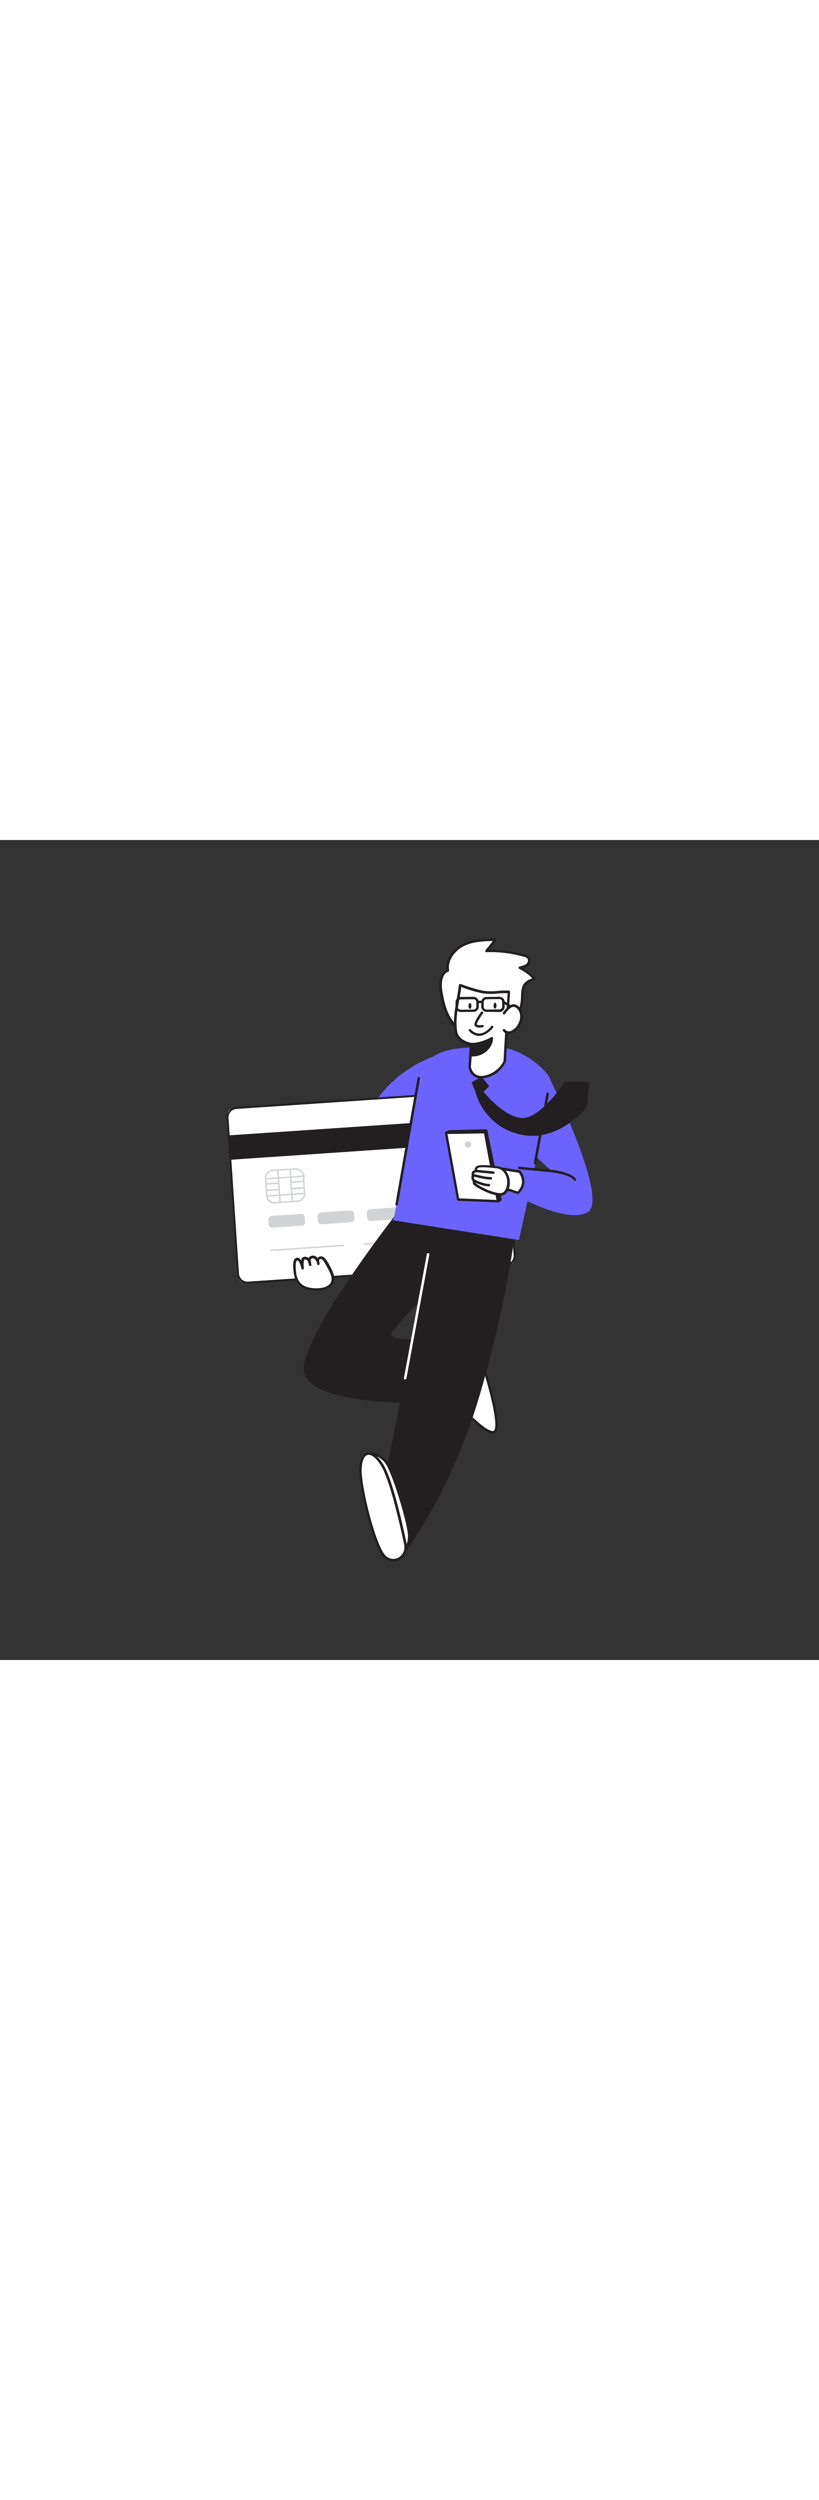 <svg version="1.1" id="Layer_1" xmlns="http://www.w3.org/2000/svg" xmlns:xlink="http://www.w3.org/1999/xlink" x="0px" y="0px" viewBox="0 0 500 500" style="width: 164px;" xml:space="preserve" data-imageid="credit-card-2-29" imageName="Credit Card 2" class="illustrations_image">
<rect x="0" y="0" width="500" height="500" fill="#333333" stroke="none"/>
<style type="text/css">
	.st0_credit-card-2-29{fill:#68E1FD;}
	.st1_credit-card-2-29{fill:#FFFFFF;}
	.st2_credit-card-2-29{fill:#231F20;}
	.st3_credit-card-2-29{fill:#D1D3D4;}
	.st4_credit-card-2-29{fill:none;}
</style>
<g id="Left_Hand_credit-card-2-29">
	<path class="st0_credit-card-2-29 targetColor" d="M264.3,132.1c0,0-18.3,6.1-31.4,22.5c-7.1,8.9-31.1,49.7-31.1,49.7l31.2,8.6l39.2-51.5L264.3,132.1z" style="fill: rgb(108, 99, 255);"/>
</g>
<g id="Credit_Card_credit-card-2-29">
	<path class="st1_credit-card-2-29" d="M142.6,163.6l160.7-10.8c2.2-0.2,4.2,1.5,4.3,3.8l6.6,98.3c0.2,2.2-1.5,4.2-3.8,4.3L149.8,270&#10;&#9;&#9;c-2.2,0.2-4.2-1.5-4.3-3.8l-6.6-98.3C138.6,165.7,140.3,163.7,142.6,163.6z"/>
	<path class="st2_credit-card-2-29" d="M151,270.5c-3.3,0-6-2.6-6.2-5.9l-6.4-95.1c-0.2-3.4,2.4-6.4,5.8-6.7c0,0,0,0,0,0l157.5-10.6&#10;&#9;&#9;c3.5-0.2,6.5,2.4,6.7,5.9l6.4,95.1c0.2,3.5-2.4,6.4-5.8,6.7c0,0,0,0,0,0l0,0l-157.5,10.6L151,270.5z M302.1,153.4h-0.4L144.3,164&#10;&#9;&#9;c-2.8,0.2-4.9,2.6-4.8,5.4c0,0,0,0,0,0l6.4,95.1c0.2,2.8,2.6,4.9,5.4,4.8c0,0,0,0,0,0l157.5-10.6c2.8-0.2,4.9-2.6,4.8-5.4&#10;&#9;&#9;c0,0,0,0,0,0l-6.4-95.1C307,155.5,304.8,153.4,302.1,153.4L302.1,153.4z M308.9,259.3L308.9,259.3z"/>
	<path class="st3_credit-card-2-29" d="M167.3,221.7c-2.6,0-4.8-2-4.9-4.6l-0.7-10.7c-0.2-2.7,1.9-5.1,4.6-5.3l14.1-1c2.7-0.2,5.1,1.9,5.3,4.6&#10;&#9;&#9;l0.7,10.7c0.2,2.7-1.9,5.1-4.6,5.3l-14.1,1L167.3,221.7z M180.7,201h-0.3l-14,0.9c-2.2,0.2-3.9,2.1-3.8,4.3l0.7,10.7&#10;&#9;&#9;c0.1,2.2,2.1,3.9,4.3,3.8l14.1-0.9l0,0c2.2-0.2,3.9-2.1,3.8-4.3l-0.7-10.7C184.6,202.6,182.9,201,180.7,201L180.7,201z"/>
	
		<rect x="169.8" y="201.3" transform="matrix(0.998 -6.731876e-02 6.731876e-02 0.998 -13.827 11.939)" class="st3_credit-card-2-29" width="0.9" height="19.8"/>
	
		<rect x="177.3" y="200.8" transform="matrix(0.998 -6.731876e-02 6.731876e-02 0.998 -13.776 12.446)" class="st3_credit-card-2-29" width="0.9" height="19.8"/>
	
		<rect x="162.9" y="205.2" transform="matrix(0.998 -6.982913e-02 6.982913e-02 0.998 -13.934 12.685)" class="st3_credit-card-2-29" width="23.2" height="0.9"/>
	
		<rect x="162.8" y="215.8" transform="matrix(0.998 -6.784116e-02 6.784116e-02 0.998 -14.272 12.326)" class="st3_credit-card-2-29" width="23.1" height="0.9"/>
	
		<rect x="162.3" y="209" transform="matrix(0.998 -6.784116e-02 6.784116e-02 0.998 -13.828 11.743)" class="st3_credit-card-2-29" width="7.3" height="0.9"/>
	
		<rect x="162.6" y="212.9" transform="matrix(0.998 -6.784116e-02 6.784116e-02 0.998 -14.095 11.77)" class="st3_credit-card-2-29" width="7.3" height="0.9"/>
	<polygon class="st3_credit-card-2-29" points="177.7,209.1 177.6,208.2 185.4,207.7 185.4,208.6 &#9;"/>
	<polygon class="st3_credit-card-2-29" points="177.9,213.1 177.9,212.1 185.6,211.6 185.7,212.6 &#9;"/>
	<path class="st3_credit-card-2-29" d="M165.9,229.2l17.8-1.2c1.3-0.1,2.4,0.9,2.4,2.1l0.2,2.7c0.1,1.3-0.9,2.4-2.1,2.4l-17.8,1.2&#10;&#9;&#9;c-1.3,0.1-2.4-0.9-2.4-2.1l-0.2-2.7C163.7,230.3,164.7,229.2,165.9,229.2z"/>
	<path class="st3_credit-card-2-29" d="M196,227.1l17.8-1.2c1.3-0.1,2.4,0.9,2.4,2.1l0.2,2.7c0.1,1.3-0.9,2.4-2.1,2.4l-17.8,1.2&#10;&#9;&#9;c-1.3,0.1-2.4-0.9-2.4-2.1l-0.2-2.7C193.8,228.3,194.8,227.2,196,227.1z"/>
	<path class="st3_credit-card-2-29" d="M226.1,225.1l17.8-1.2c1.3-0.1,2.4,0.9,2.4,2.1l0.2,2.7c0.1,1.3-0.9,2.4-2.1,2.4l-17.8,1.2&#10;&#9;&#9;c-1.3,0.1-2.4-0.9-2.4-2.1l-0.2-2.7C223.9,226.3,224.8,225.2,226.1,225.1z"/>
	<path class="st3_credit-card-2-29" d="M256.1,223.1l17.8-1.2c1.3-0.1,2.4,0.9,2.4,2.1l0.2,2.7c0.1,1.3-0.9,2.4-2.1,2.4l-17.8,1.2&#10;&#9;&#9;c-1.3,0.1-2.4-0.9-2.4-2.1l-0.2-2.7C253.9,224.2,254.9,223.2,256.1,223.1z"/>
	
		<rect x="165" y="248.2" transform="matrix(0.998 -6.784116e-02 6.784116e-02 0.998 -16.438 13.293)" class="st3_credit-card-2-29" width="45" height="0.9"/>
	
		<rect x="221.9" y="245.7" transform="matrix(0.998 -6.784116e-02 6.784116e-02 0.998 -16.178 15.857)" class="st3_credit-card-2-29" width="6.9" height="0.9"/>
	
		<rect x="236.3" y="244.7" transform="matrix(0.998 -6.784116e-02 6.784116e-02 0.998 -16.079 16.833)" class="st3_credit-card-2-29" width="6.9" height="0.9"/>
	
		<rect x="228.2" y="245.5" transform="matrix(0.459 -0.888 0.888 0.459 -92.536 339.89)" class="st3_credit-card-2-29" width="9.3" height="0.9"/>
	
		<rect x="139.9" y="175.1" transform="matrix(0.998 -6.731876e-02 6.731876e-02 0.998 -11.735 15.529)" class="st2_credit-card-2-29" width="169.2" height="13.6"/>
	<path class="st2_credit-card-2-29" d="M140.6,195c-0.2,0-0.3-0.1-0.4-0.2c-0.1-0.1-0.2-0.3-0.2-0.5l-0.9-13.5c0-0.4,0.3-0.7,0.6-0.7l168.9-11.4&#10;&#9;&#9;c0.4,0,0.7,0.2,0.7,0.6c0,0,0,0,0,0l0.9,13.5c0,0.2,0,0.4-0.2,0.5c-0.1,0.1-0.3,0.2-0.5,0.2L140.6,195L140.6,195z M140.4,181.4&#10;&#9;&#9;l0.8,12.2l167.5-11.3l-0.8-12.2L140.4,181.4z"/>
</g>
<g id="Hand_credit-card-2-29">
	<path class="st1_credit-card-2-29" d="M182.1,255.8c0.5,0.3,0.9,0.7,1.1,1.3c0.6,1.3,1.1,2.6,1.4,4c-0.3-1.8-0.2-3.7,0.1-5.5&#10;&#9;&#9;c0.8-0.9,2.3-0.7,3.2,0.2c0.7,0.9,1.2,2.1,1.3,3.3c-0.5-1.5-0.9-3.5,0.4-4.4c1.1-0.6,2.4-0.4,3.3,0.6c0.8,0.9,1.3,2.1,1.5,3.2&#10;&#9;&#9;c-0.4-1.2-0.6-2.7,0.4-3.4c0.7-0.4,1.5-0.4,2.2,0.1c0.6,0.5,1.2,1,1.6,1.7c1.3,1.9,2.4,3.9,3.4,6c1.2,2.6,2.1,5.8,0.4,8&#10;&#9;&#9;c-3.1,4.1-11.4,3.7-15.6,2.2s-6-4.9-6.6-9.2C179.8,262.5,178.7,254.3,182.1,255.8z"/>
	<path class="st2_credit-card-2-29" d="M193.3,274.8c-2.3,0-4.7-0.4-6.9-1.1c-4.1-1.5-6.4-4.7-7.1-9.8c-1-7.3,0.5-8.4,1-8.8c0.7-0.5,1.5-0.5,2.2-0.1&#10;&#9;&#9;c0.6,0.3,1.1,0.8,1.4,1.4c0-0.4,0.1-0.7,0.2-1.1c0-0.1,0.1-0.2,0.2-0.3c0.5-0.5,1.1-0.9,1.8-0.9c0.8,0,1.7,0.3,2.3,0.8&#10;&#9;&#9;c0.2-0.4,0.5-0.7,0.9-1c1.4-0.8,3.2-0.6,4.3,0.7c0.1,0.1,0.2,0.2,0.3,0.3c0.2-0.2,0.4-0.4,0.6-0.6c0.9-0.6,2.1-0.6,3,0&#10;&#9;&#9;c0.7,0.5,1.3,1.2,1.8,1.9c1.3,1.9,2.4,4,3.4,6.1c1.8,3.8,1.9,6.8,0.3,8.8C200.7,273.9,196.9,274.8,193.3,274.8z M181.4,256.4&#10;&#9;&#9;c-0.1,0-0.2,0-0.2,0.1c-0.1,0.1-1.2,1.1-0.4,7.3c0.6,4.6,2.6,7.3,6.1,8.6c3.7,1.3,11.8,1.8,14.7-2c1.2-1.6,1.1-4-0.5-7.3&#10;&#9;&#9;c-1-2-2.1-4-3.3-5.9c-0.3-0.6-0.8-1.1-1.3-1.5c-0.4-0.3-0.9-0.3-1.3-0.1c-0.5,0.4-0.4,1.3-0.2,2.1c0,0.2,0.1,0.3,0.1,0.5&#10;&#9;&#9;c0.1,0.4-0.1,0.8-0.5,1c-0.4,0.1-0.8-0.1-0.9-0.5l0,0c-0.1-0.2-0.1-0.3-0.1-0.5c-0.2-0.9-0.6-1.7-1.2-2.4c-0.6-0.7-1.5-0.9-2.2-0.5&#10;&#9;&#9;c-0.5,0.5-0.7,1.2-0.5,1.8c0.2,0.6,0.3,1.2,0.4,1.8c0.1,0.4-0.1,0.8-0.5,0.9s-0.8-0.1-0.9-0.5c-0.2-0.6-0.4-1.2-0.5-1.8&#10;&#9;&#9;c-0.1-0.4-0.4-0.8-0.7-1.2c-0.3-0.4-0.8-0.5-1.3-0.5c-0.2,0-0.4,0.1-0.6,0.2c-0.3,1.6-0.3,3.3-0.1,5c0.1,0.4-0.2,0.8-0.6,0.9&#10;&#9;&#9;c-0.4,0.1-0.8-0.2-0.9-0.6c-0.3-1.3-0.7-2.6-1.3-3.8c-0.1-0.4-0.4-0.7-0.7-0.9l0,0C181.7,256.4,181.5,256.4,181.4,256.4z"/>
</g>
<g id="Character_credit-card-2-29">
	<path class="st1_credit-card-2-29" d="M294.7,319.6c0,0,13.6,41.4,6.3,41.4s-25.7-22.4-25.7-22.4l14.8-19"/>
	<path class="st2_credit-card-2-29" d="M301,361.9c-7.7,0-25.5-21.8-26.3-22.7c-0.2-0.3-0.2-0.7,0-1l14.8-19c0.3-0.3,0.7-0.4,1.1-0.1c0,0,0,0,0,0&#10;&#9;&#9;c0.3,0.3,0.4,0.7,0.1,1.1l-14.4,18.5c5.4,6.5,19.1,21.7,24.7,21.7l0,0c0.3,0,0.6-0.2,0.7-0.4c2.7-3.8-3.1-26-7.7-40&#10;&#9;&#9;c-0.2-0.4,0-0.8,0.4-1c0,0,0,0,0,0c0.4-0.1,0.8,0.1,1,0.5c0,0,0,0,0,0c1.2,3.6,11.6,35.7,7.5,41.4&#10;&#9;&#9;C302.6,361.4,301.8,361.8,301,361.9L301,361.9z"/>
	<path class="st2_credit-card-2-29" d="M246.4,223.4c0,0-56.6,71.7-60.1,97.1s81.7,21.9,81.7,21.9l10.1-37.3c0,0-44.8,3.2-39.6-4.9&#10;&#9;&#9;s36.5-38.5,36.5-38.5l4.8-42.6L246.4,223.4z"/>
	<path class="st2_credit-card-2-29" d="M257.6,343.4c-6.3,0-14.8-0.2-23.7-0.8c-24-1.8-39.2-6.1-45.4-12.9c-2.4-2.4-3.5-5.8-3-9.2&#10;&#9;&#9;c3.6-25.4,58-94.6,60.3-97.5c0.1-0.2,0.3-0.2,0.5-0.3l33.3-4.2c0.2,0,0.5,0,0.6,0.2c0.2,0.2,0.2,0.4,0.2,0.6l-4.8,42.6&#10;&#9;&#9;c0,0.2-0.1,0.3-0.2,0.4c-0.3,0.3-31.4,30.5-36.4,38.4c-0.4,0.7-0.3,1-0.2,1.2c2.2,3.7,25.2,3.5,39.1,2.5c0.2,0,0.5,0.1,0.6,0.3&#10;&#9;&#9;c0.2,0.2,0.2,0.4,0.1,0.7l-10.1,37.3c-0.1,0.3-0.4,0.5-0.7,0.5C267.9,343.2,263.8,343.4,257.6,343.4z M246.8,224.1&#10;&#9;&#9;c-3.6,4.6-56.4,72.3-59.8,96.6c-0.4,2.9,0.5,5.9,2.6,8c13.4,14.8,71.6,13.3,77.8,13.1l9.7-35.8c-6.8,0.4-36.3,2.1-39.5-3.3&#10;&#9;&#9;c-0.5-0.9-0.4-2,0.2-2.8c4.9-7.8,33.6-35.6,36.4-38.4l4.6-41.4L246.8,224.1z"/>
	<path class="st2_credit-card-2-29" d="M266.9,219.3c0.1,3-18.4,110.4-30.7,166.1l8.8,50.6c0,0,28.8-36.1,47.1-98s22.6-107,22.6-107L266.9,219.3z"/>
	<path class="st2_credit-card-2-29" d="M245,436.8h-0.2c-0.3-0.1-0.5-0.3-0.5-0.6l-8.8-50.6c0-0.1,0-0.2,0-0.3c12-54.3,30.8-162.7,30.7-165.9&#10;&#9;&#9;c0-0.4,0.3-0.7,0.7-0.8c0.1,0,0.1,0,0.2,0l47.8,11.7c0.4,0.1,0.6,0.4,0.6,0.8c0,0.4-4.6,45.9-22.6,107.2&#10;&#9;&#9;c-7.4,25.2-17.6,49.5-30.5,72.4c-9.4,16.6-16.7,25.8-16.7,25.9C245.4,436.7,245.2,436.8,245,436.8z M237,385.4l8.5,48.8&#10;&#9;&#9;c5.3-7.1,29.8-41.9,45.9-96.4c16.9-57.2,21.9-100.6,22.5-106.3l-46.3-11.4C266.2,231.4,248.6,333,237,385.4z"/>
	<path class="st0_credit-card-2-29 targetColor" d="M299.8,126c-19.1,1-40.7-1.2-44.8,22.2c-1.2,6.6-14,83.9-15.1,83.7l76.9,12c0,0,20.9-92.1,18.8-98.7&#10;&#9;&#9;C333,139.4,316.9,125.1,299.8,126z" style="fill: rgb(108, 99, 255);"/>
	<path class="st1_credit-card-2-29" d="M281.6,117.6c-1,0.2-6.3-7.3-7.1-8.7c-3-4.8-4.4-11.4-5.3-17c-0.7-4.6-0.2-10.6,4.2-12.2&#10;&#9;&#9;c-1.1-6.5,3.7-12.8,9.6-15.7s12.8-3.1,19.4-3.1l-5.3,6.9c7.7-0.3,15.4,0.6,22.8,2.7c1.2,0.2,2.3,0.8,3,1.8c0.8,1.3,0.1,3.2-1.1,4.1&#10;&#9;&#9;c-1.3,0.9-2.8,1.4-4.3,1.6c3.4,1.7,6.5,4,9,6.9c-2.1,0.6-4.3,1.3-5.7,3c-2.1,2.5-1.6,6.2-1.9,9.5c-0.4,4.9-2.4,11.8-6.8,13.9&#10;&#9;&#9;c-3.2,1.6-8.3,1.7-11.8,2.4L281.6,117.6z"/>
	<path class="st2_credit-card-2-29" d="M281.6,118.3c-2,0-7.7-9-7.8-9c-3.2-5.2-4.6-12.3-5.4-17.2s-0.1-10.8,4.1-12.8c-0.8-6.9,4.4-13.2,10.1-16&#10;&#9;&#9;c5.9-2.9,12.4-3.1,19.7-3.2l0,0c0.4,0,0.8,0.3,0.8,0.7c0,0.2-0.1,0.3-0.2,0.5l-4.4,5.7c7.2-0.1,14.4,0.8,21.4,2.8&#10;&#9;&#9;c1.4,0.2,2.6,1,3.5,2.1c1,1.7,0.2,4-1.3,5.1c-0.8,0.6-1.7,1-2.7,1.3c2.8,1.6,5.3,3.7,7.4,6c0.2,0.2,0.2,0.5,0.2,0.7&#10;&#9;&#9;c-0.1,0.3-0.3,0.5-0.5,0.5c-1.8,0.5-4.1,1.2-5.4,2.8c-1.5,1.8-1.5,4.2-1.6,6.8c0,0.8,0,1.5-0.1,2.3c-0.4,5.3-2.6,12.3-7.2,14.6&#10;&#9;&#9;c-2.3,1.1-5.3,1.5-8.3,1.9c-1.3,0.2-2.6,0.3-3.7,0.6l-18.6,3.8L281.6,118.3L281.6,118.3z M281.6,117.6L281.6,117.6z M300.9,61.6&#10;&#9;&#9;c-6.5,0.1-12.3,0.5-17.5,3c-5.4,2.6-10.3,8.6-9.2,14.9c0.1,0.4-0.1,0.7-0.5,0.8c-3.8,1.4-4.4,6.8-3.7,11.4&#10;&#9;&#9;c0.8,4.8,2.1,11.8,5.2,16.7c1.1,1.8,5.3,7.6,6.5,8.3l18.4-3.8c1.2-0.2,2.5-0.4,3.8-0.6c2.8-0.4,5.7-0.7,7.8-1.8&#10;&#9;&#9;c4-2,5.9-8.4,6.3-13.3c0-0.7,0.1-1.5,0.1-2.2c0.1-2.7,0.2-5.6,2-7.7c1.3-1.4,3-2.4,4.9-2.9c-2.3-2.4-5-4.3-8-5.8&#10;&#9;&#9;c-0.3-0.1-0.5-0.5-0.4-0.8c0-0.3,0.3-0.6,0.6-0.7c1.4-0.2,2.8-0.7,4-1.4c0.9-0.7,1.5-2.2,0.9-3.2c-0.7-0.8-1.6-1.3-2.6-1.4&#10;&#9;&#9;c-7.3-2-14.9-3-22.5-2.7c-0.3,0-0.6-0.1-0.7-0.4c-0.1-0.3-0.1-0.6,0.1-0.8L300.9,61.6z"/>
	<path class="st1_credit-card-2-29" d="M287.6,124.4l-0.9,14c0,0,1,7.9,9.6,6c5.2-1.2,9.5-4.6,11.8-9.4c0,0,1.9-33.4,2.5-42.3c-5.4-0.4-10.4,1.1-16,0&#10;&#9;&#9;c-4.7-1-9.3-2.4-13.8-4.2c-1,9.7-4.1,18.4-2.6,28.1C279.2,123.3,287.6,124.4,287.6,124.4z"/>
	<path class="st2_credit-card-2-29" d="M293.8,145.4c-1.6,0-3.2-0.4-4.5-1.3c-1.8-1.4-3-3.4-3.3-5.6c0,0,0-0.1,0-0.1l0.8-13.3&#10;&#9;&#9;c-2.1-0.4-8.4-2.2-9.3-8.3c-1-6.7,0.1-12.8,1.2-19.2c0.5-3,1.1-6,1.4-9.1c0-0.2,0.2-0.4,0.4-0.6c0.2-0.1,0.4-0.1,0.7-0.1&#10;&#9;&#9;c4.5,1.7,9,3.1,13.7,4.1c3,0.4,6,0.5,9,0.1c2.3-0.2,4.6-0.3,6.8-0.2c0.2,0,0.4,0.1,0.5,0.3c0.1,0.2,0.2,0.3,0.2,0.6&#10;&#9;&#9;c-0.6,8.8-2.5,41.9-2.5,42.3c0,0.1,0,0.2-0.1,0.3c-2.4,5-6.9,8.6-12.3,9.8C295.6,145.2,294.7,145.3,293.8,145.4z M287.5,138.3&#10;&#9;&#9;c0.3,1.8,1.2,3.4,2.7,4.5c1.5,1.1,3.5,1.3,6,0.8c4.9-1.2,9-4.4,11.2-8.8c0.1-2.4,1.8-31.9,2.5-41.4c-2,0-3.9,0-5.9,0.2&#10;&#9;&#9;c-3.1,0.4-6.3,0.3-9.4-0.1c-4.4-0.9-8.8-2.2-13-3.9c-0.3,2.8-0.8,5.6-1.3,8.3c-1.1,6.3-2.2,12.3-1.2,18.7c0.9,6,8.6,7.1,8.7,7.1&#10;&#9;&#9;c0.4,0.1,0.7,0.4,0.7,0.8L287.5,138.3z"/>
	<path class="st2_credit-card-2-29" d="M287.3,131.2c0,0,5.6,0.6,9.5-3s3.5-7.4,3.5-7.4s-6.4,3.8-12.7,3.6L287.3,131.2z"/>
	<path class="st2_credit-card-2-29" d="M288.2,132c-0.3,0-0.7,0-1,0c-0.4,0-0.7-0.4-0.7-0.8l0.3-6.8c0-0.4,0.4-0.7,0.8-0.7c6.1,0.2,12.2-3.4,12.3-3.5&#10;&#9;&#9;c0.3-0.2,0.8-0.1,1,0.2c0.1,0.1,0.1,0.2,0.1,0.3c0,0.2,0.3,4.2-3.8,8C294.7,130.9,291.5,132.1,288.2,132z M288,130.5&#10;&#9;&#9;c1.5,0,5.4-0.3,8.2-2.8c1.7-1.5,2.8-3.4,3.2-5.6c-3.5,1.8-7.3,2.8-11.2,3L288,130.5z"/>
	<path class="st1_credit-card-2-29" d="M294.3,105.2c0,0-4.9,6.5-3.9,7.7s4,0.6,4,0.6"/>
	<path class="st2_credit-card-2-29" d="M292.9,114.4c-1.1,0.1-2.2-0.3-3-1c-1.1-1.4,1.5-5.4,3.8-8.6c0.3-0.3,0.8-0.3,1.1,0c0.3,0.2,0.3,0.6,0.1,0.9&#10;&#9;&#9;c-2.2,3-4,6.1-3.8,6.8c0.5,0.5,2.2,0.5,3.3,0.3c0.4-0.1,0.8,0.1,0.9,0.5s-0.1,0.8-0.5,0.9c0,0,0,0-0.1,0&#10;&#9;&#9;C294,114.3,293.4,114.4,292.9,114.4z"/>
	<path class="st2_credit-card-2-29" d="M292.5,119.5c-2.4-0.1-4.6-1.2-6.1-3c-0.3-0.3-0.3-0.7,0-1c0.3-0.3,0.7-0.3,1,0c1.3,1.6,3.3,2.5,5.4,2.5&#10;&#9;&#9;c3.9-0.2,7-4.3,7-4.4c0.2-0.4,0.7-0.5,1-0.3c0.4,0.2,0.5,0.7,0.3,1c0,0-0.1,0.1-0.1,0.1c-0.1,0.2-3.5,4.7-8.1,5L292.5,119.5z"/>
	<path class="st2_credit-card-2-29" d="M281.3,104.9c-1.7,0-3.1-1.4-3.2-3.1v-2.9c0-1.7,1.4-3.2,3.1-3.2c0,0,0,0,0,0l7.9-0.1l0,0&#10;&#9;&#9;c1.7,0,3.1,1.4,3.2,3.1v2.9c0,1.7-1.4,3.2-3.1,3.2c0,0,0,0,0,0L281.3,104.9L281.3,104.9z M289.1,97.1L289.1,97.1l-7.9,0.1&#10;&#9;&#9;c-0.9,0-1.7,0.8-1.7,1.7v2.9c0,0.9,0.7,1.7,1.6,1.7c0,0,0,0,0.1,0l7.9-0.1l0,0c0.4,0,0.9-0.2,1.2-0.5c0.3-0.3,0.5-0.7,0.5-1.2v-2.9&#10;&#9;&#9;C290.8,97.9,290.1,97.1,289.1,97.1C289.1,97.1,289.1,97.1,289.1,97.1z"/>
	<path class="st2_credit-card-2-29" d="M297,104.8c-1.7,0-3.1-1.4-3.2-3.1v-2.8c0-1.7,1.4-3.2,3.1-3.2c0,0,0,0,0.1,0l7.9-0.1c1.7,0,3.2,1.3,3.2,3.1&#10;&#9;&#9;c0,0,0,0,0,0.1v2.9c0,1.7-1.4,3.2-3.1,3.2L297,104.8L297,104.8z M304.9,97L304.9,97l-7.9,0.1c-0.9,0-1.7,0.8-1.7,1.7v2.9&#10;&#9;&#9;c0,0.4,0.2,0.9,0.5,1.2c0.3,0.3,0.8,0.5,1.2,0.5l7.9-0.1l0,0c0.4,0,0.9-0.2,1.2-0.5c0.3-0.3,0.5-0.7,0.5-1.2v-2.9&#10;&#9;&#9;C306.6,97.7,305.8,97,304.9,97C304.9,97,304.9,97,304.9,97z"/>
	<path class="st2_credit-card-2-29" d="M291.5,99.5c-0.4,0-0.7-0.4-0.7-0.8c0-0.3,0.3-0.6,0.7-0.7h3l0,0c0.4,0,0.7,0.3,0.7,0.7c0,0.4-0.3,0.7-0.7,0.7&#10;&#9;&#9;L291.5,99.5L291.5,99.5z"/>
	<path class="st2_credit-card-2-29" d="M315.2,104.6c-0.1,0-0.3,0-0.4-0.1l-7.9-5.2c-0.4-0.2-0.5-0.6-0.3-1c0.2-0.4,0.6-0.5,1-0.3c0,0,0.1,0,0.1,0.1&#10;&#9;&#9;l7.9,5.2c0.3,0.2,0.4,0.7,0.2,1C315.7,104.5,315.5,104.6,315.2,104.6z"/>
	<path class="st1_credit-card-2-29" d="M307.8,105.6c1.6-2,4.1-5.7,7.1-4.3c0.8,0.4,1.5,1,2,1.7c2.3,3.1,1.7,7-0.1,10.1c-1.6,2.7-6.2,6.7-9.1,3"/>
	<path class="st2_credit-card-2-29" d="M310.5,118.3c-1.4,0-2.6-0.7-3.4-1.8c-0.3-0.3-0.2-0.8,0.1-1.1c0.3-0.3,0.8-0.2,1.1,0.1l0,0&#10;&#9;&#9;c0.5,0.8,1.4,1.2,2.4,1.2c2-0.1,4.3-2.2,5.4-4.1c1.9-3.3,2-6.8,0.1-9.2c-0.4-0.6-1-1.1-1.7-1.4c-2.1-0.9-4,1.2-5.8,3.6l-0.4,0.5&#10;&#9;&#9;c-0.3,0.3-0.7,0.4-1.1,0.1c0,0,0,0,0,0c-0.3-0.3-0.4-0.7-0.1-1.1l0.4-0.5c1.6-2.1,4.3-5.5,7.7-4.1c0.9,0.4,1.7,1.1,2.3,1.9&#10;&#9;&#9;c2.2,3,2.2,7,0,10.9c-1,1.8-3.7,4.7-6.6,4.9L310.5,118.3z"/>
	<ellipse transform="matrix(1 -8.377482e-03 8.377482e-03 1 -0.838 2.407)" class="st2_credit-card-2-29" cx="286.9" cy="101.2" rx="0.9" ry="1.8"/>
	<ellipse transform="matrix(1 -8.377482e-03 8.377482e-03 1 -0.835 2.535)" class="st2_credit-card-2-29" cx="302.2" cy="101" rx="0.9" ry="1.8"/>
	<path class="st0_credit-card-2-29 targetColor" d="M335.5,145.2c0,0,37.1,74.9,23,82s-46.8-12.4-46.8-12.4l-0.1-15.6l25,2.5l-18.5-16.9L335.5,145.2z" style="fill: rgb(108, 99, 255);"/>
	<path class="st1_credit-card-2-29" d="M306.1,200.4l11,1.8c1.4,1.7,2.2,3.9,2.3,6.1c0,2.1-0.8,4.5-3.3,6.9l-8.7-2.9&#10;&#9;&#9;C307.5,212.2,309.2,203.9,306.1,200.4z"/>
	<path class="st2_credit-card-2-29" d="M316.1,215.9c-0.1,0-0.2,0-0.2,0l-8.7-2.9c-0.4-0.1-0.6-0.5-0.5-0.9c0-0.1,1.6-7.9-1.2-11.2&#10;&#9;&#9;c-0.3-0.3-0.2-0.8,0.1-1.1c0.2-0.2,0.4-0.2,0.6-0.2l11,1.8c0.2,0,0.3,0.1,0.5,0.2c1.5,1.9,2.4,4.2,2.5,6.6c0,2.9-1.4,5.6-3.6,7.5&#10;&#9;&#9;C316.5,215.8,316.3,215.9,316.1,215.9z M308.3,211.7l7.6,2.6c1.7-1.5,2.7-3.7,2.8-6c-0.1-2-0.8-3.8-2-5.4l-9-1.4&#10;&#9;&#9;C309.3,204.8,308.6,209.9,308.3,211.7z"/>
	<polygon class="st2_credit-card-2-29" points="272.3,178.5 274.3,177.6 296.9,177.1 305.6,219.2 304.1,220.2 &#9;"/>
	<path class="st2_credit-card-2-29" d="M304.1,221c-0.2,0-0.4-0.1-0.6-0.3L271.7,179c-0.1-0.2-0.2-0.4-0.1-0.6c0.1-0.2,0.2-0.4,0.4-0.5l2-0.9&#10;&#9;&#9;c0.1,0,0.2-0.1,0.3-0.1l22.5-0.5c0.4,0,0.7,0.2,0.7,0.6l8.8,42.1c0.1,0.3-0.1,0.6-0.3,0.8l-1.5,1C304.3,221,304.2,221,304.1,221z&#10;&#9;&#9; M273.4,178.8l30.8,40.5l0.5-0.4l-8.5-41l-21.8,0.4L273.4,178.8z"/>
	<path class="st1_credit-card-2-29" d="M304.1,220.2c0-0.1-8-42.2-8-42.2l-23.9,0.4l7.4,40.7L304.1,220.2z"/>
	<path class="st2_credit-card-2-29" d="M304.1,221L304.1,221l-24.4-1c-0.4,0-0.7-0.3-0.7-0.6l-7.4-40.7c0-0.2,0-0.4,0.2-0.6c0.1-0.2,0.3-0.3,0.6-0.3&#10;&#9;&#9;l23.9-0.4c0.4,0,0.7,0.3,0.8,0.6c8,42.2,8,42.2,8,42.3c0,0.2-0.1,0.4-0.2,0.6C304.5,221,304.3,221,304.1,221z M280.3,218.5l22.8,1&#10;&#9;&#9;c-1.1-5.7-6.8-35.8-7.6-40.6l-22.3,0.4L280.3,218.5z"/>
	<path class="st1_credit-card-2-29" d="M306.1,200.4c-0.9-0.5-1.8-0.8-2.8-0.9c-1.8-0.2-11.4-1.7-12.4,0.4c-0.8,1.6,0,1.9,0,1.9s-2.8,0-2.1,2.5&#10;&#9;&#9;c0,0-1.2,2.8,1,3.6c0,0-1.5,0.8,0.2,2.1c3.2,2.4,14.4,8.1,17.8,5.3c1.1-1,1.9-2.4,2.2-3.9C311.2,207.4,309.8,202.4,306.1,200.4z"/>
	<path class="st2_credit-card-2-29" d="M305.3,216.9c-5.1,0-13.2-4.3-15.6-6.2c-0.7-0.4-1.1-1.2-1.1-2c0-0.2,0.1-0.4,0.1-0.6&#10;&#9;&#9;c-0.3-0.2-0.5-0.6-0.7-0.9c-0.3-1-0.3-2,0-2.9c-0.2-0.7-0.1-1.5,0.4-2.1c0.4-0.5,0.9-0.8,1.4-0.9c0-0.6,0.1-1.1,0.4-1.6&#10;&#9;&#9;c0.9-1.9,5.6-1.7,12.2-0.9l1,0.1c1.1,0.1,2.1,0.4,3.1,0.9l0,0c3.7,2.1,5.6,7.2,4.4,12c-0.4,1.6-1.2,3.1-2.4,4.2&#10;&#9;&#9;C307.6,216.6,306.4,216.9,305.3,216.9z M291.3,201.2c0.3,0.2,0.4,0.5,0.3,0.8c-0.1,0.4-0.4,0.6-0.7,0.6c-0.5,0-1,0.2-1.3,0.5&#10;&#9;&#9;c-0.2,0.3-0.2,0.7,0,1c0.1,0.2,0.1,0.3,0,0.5c-0.3,0.6-0.3,1.3-0.1,2c0.1,0.3,0.4,0.5,0.7,0.6c0.4,0.1,0.6,0.6,0.5,1&#10;&#9;&#9;c-0.1,0.2-0.2,0.3-0.4,0.4c-0.1,0.1-0.1,0.1-0.2,0.2c0,0,0.1,0.3,0.5,0.6c3.6,2.8,14.1,7.6,16.8,5.3c1-0.9,1.7-2.1,1.9-3.4&#10;&#9;&#9;c1.1-4.1-0.5-8.6-3.6-10.3l0,0c-0.8-0.4-1.6-0.7-2.5-0.8l-1-0.1c-9-1.1-10.5-0.3-10.7,0.1C291.4,200.5,291.4,200.8,291.3,201.2&#10;&#9;&#9;L291.3,201.2z"/>
	<line class="st4_credit-card-2-29" x1="290.9" y1="201.8" x2="301.3" y2="202.8"/>
	<path class="st2_credit-card-2-29" d="M301.3,203.6L301.3,203.6l-10.5-1c-0.4,0-0.7-0.4-0.7-0.8c0.1-0.4,0.4-0.7,0.8-0.7l10.4,1&#10;&#9;&#9;c0.4,0.1,0.7,0.5,0.6,0.9C302,203.3,301.7,203.6,301.3,203.6L301.3,203.6z"/>
	<path class="st1_credit-card-2-29" d="M288.8,204.4c0,0,8,2.2,10.9,1.9"/>
	<path class="st2_credit-card-2-29" d="M299,207c-3.4,0-10.1-1.9-10.4-1.9c-0.4-0.1-0.7-0.5-0.5-1c0,0,0,0,0,0c0.1-0.4,0.5-0.6,0.9-0.5&#10;&#9;&#9;c2.2,0.6,8.3,2.1,10.6,1.9c0.4,0,0.8,0.3,0.8,0.8c0,0.4-0.2,0.7-0.6,0.8C299.5,207,299.3,207,299,207z"/>
	<path class="st1_credit-card-2-29" d="M289.1,207.5c0,0,5.4,2.8,9.4,2.9"/>
	<path class="st2_credit-card-2-29" d="M298.5,211.2L298.5,211.2c-4.1,0-9.5-2.8-9.8-3c-0.4-0.2-0.5-0.6-0.3-1c0.2-0.4,0.6-0.5,1-0.3&#10;&#9;&#9;c0.1,0,5.3,2.8,9.1,2.8c0.4,0,0.8,0.3,0.8,0.8c0,0,0,0,0,0C299.2,210.8,298.9,211.2,298.5,211.2z"/>
	<path class="st2_credit-card-2-29" d="M326.6,197.8h-0.1c-0.4-0.1-0.7-0.5-0.6-0.9c0,0,0,0,0,0l7.7-42.3c0.1-0.4,0.5-0.7,0.9-0.6&#10;&#9;&#9;c0.4,0.1,0.7,0.5,0.6,0.9l-7.7,42.3C327.3,197.5,327,197.7,326.6,197.8z"/>
	<path class="st2_credit-card-2-29" d="M351,207.8c-0.3,0-0.5-0.1-0.6-0.3c-2.1-3.1-10.8-4.6-14-4.9l-19.4-1.9c-0.4,0-0.7-0.4-0.7-0.8&#10;&#9;&#9;c0-0.4,0.4-0.7,0.8-0.7l19.4,1.9c0.5,0,12.1,1.2,15.1,5.6c0.2,0.4,0.1,0.8-0.2,1.1C351.3,207.7,351.2,207.8,351,207.8z"/>
	<path class="st1_credit-card-2-29" d="M224.9,374.2c0.6,0,5.1-0.8,10.1,4.3s14,36.6,14.8,44.5S245,436,245,436L224.9,374.2z"/>
	<path class="st2_credit-card-2-29" d="M245,436.8c-0.1,0-0.1,0-0.2,0c-0.3-0.1-0.5-0.3-0.5-0.5l-20.1-61.9c-0.1-0.2,0-0.5,0.1-0.7&#10;&#9;&#9;c0.2-0.2,0.4-0.3,0.6-0.3h0.2c3.8-0.2,7.3,1.3,10.4,4.5c5.2,5.4,14.2,37.4,15,44.9c0.4,5.1-1.4,10.1-5,13.8&#10;&#9;&#9;C245.4,436.7,245.2,436.8,245,436.8z M226,374.9l19.4,59.6c2.7-3.2,4-7.4,3.6-11.5c-0.8-8.2-9.9-39.2-14.6-44&#10;&#9;&#9;C231.8,376.3,229,374.9,226,374.9z"/>
	<path class="st1_credit-card-2-29" d="M247.5,429.4c0,0-7.5-37.7-14.2-48.2s-12.7-8.5-13.2,2.3s9.1,49.9,15.6,54.2S248.9,436,247.5,429.4z"/>
	<path class="st2_credit-card-2-29" d="M240.3,439.9c-1.8,0-3.5-0.6-5-1.6c-7.1-4.8-16.4-44.9-16-54.9c0.3-5.5,2-9.1,4.8-9.9c3-0.8,6.5,1.8,9.9,7.2&#10;&#9;&#9;c6.6,10.6,13.9,46.9,14.3,48.5c0.8,3.6-0.7,7.2-3.6,9.4C243.3,439.4,241.8,439.9,240.3,439.9z M225.1,374.9c-0.2,0-0.4,0-0.7,0.1&#10;&#9;&#9;c-2.1,0.5-3.4,3.7-3.6,8.5c-0.5,10.7,9.1,49.4,15.3,53.5c2.2,1.7,5.3,1.8,7.6,0.3c2.5-1.7,3.7-4.8,3-7.8l0,0&#10;&#9;&#9;c-0.1-0.4-7.6-37.6-14.1-48C230,377.3,227.3,374.9,225.1,374.9L225.1,374.9z"/>
	<path class="st1_credit-card-2-29" d="M247.3,329h-0.1c-0.4-0.1-0.7-0.5-0.6-0.9c0,0,0,0,0,0l14-75.6c0.1-0.4,0.5-0.7,0.9-0.6&#10;&#9;&#9;c0.4,0.1,0.7,0.5,0.6,0.9l-14,75.6C247.9,328.7,247.6,329,247.3,329z"/>
	<path class="st2_credit-card-2-29" d="M242.1,222.9H242c-0.4-0.1-0.7-0.5-0.6-0.9l13.5-76.9c0.1-0.4,0.5-0.7,0.9-0.6c0.4,0.1,0.7,0.5,0.6,0.9&#10;&#9;&#9;c0,0,0,0,0,0l-13.5,76.9C242.8,222.6,242.5,222.9,242.1,222.9z"/>
	<path class="st2_credit-card-2-29" d="M293.8,145.2l-5.1,2.9l2.2,5.5c3.5,13.1,14.2,23,27.5,25.4c23.1,4.7,39.4-16.8,39.4-16.8l1.2-14l-13.8-0.1&#10;&#9;&#9;c0,0-15,23-26.8,22.1s-24.2-16.8-24.2-16.8l3.4-3.2L293.8,145.2z"/>
	<path class="st2_credit-card-2-29" d="M325,180.4c-2.3,0-4.5-0.2-6.7-0.7c-13.5-2.6-24.4-12.7-28-26l-2.2-5.3c-0.1-0.3,0-0.7,0.3-0.9l5.1-2.9&#10;&#9;&#9;c0.3-0.2,0.7-0.1,0.9,0.2l3.9,4.9c0.2,0.3,0.2,0.7-0.1,1l-3,2.8c2.2,2.7,13,15.2,23.2,16c11.3,0.9,26-21.5,26.2-21.8&#10;&#9;&#9;c0.1-0.2,0.4-0.3,0.6-0.3l13.8,0.1c0.2,0,0.4,0.1,0.5,0.2c0.1,0.2,0.2,0.4,0.2,0.6l-1.3,14c0,0.1-0.1,0.3-0.1,0.4&#10;&#9;&#9;C358.3,162.8,344.7,180.4,325,180.4z M289.7,148.4l2,4.9c3.5,12.8,13.9,22.5,26.9,25c21.3,4.4,37-14.4,38.5-16.4l1.2-12.9&#10;&#9;&#9;l-12.6-0.1c-2,2.9-15.2,22.1-26.5,22.1h-0.8c-12-1-24.2-16.4-24.7-17.1c-0.3-0.3-0.2-0.7,0.1-1l3-2.8l-3.1-3.9L289.7,148.4z"/>
	<circle class="st3_credit-card-2-29" cx="285.7" cy="185.7" r="2"/>
</g>
</svg>